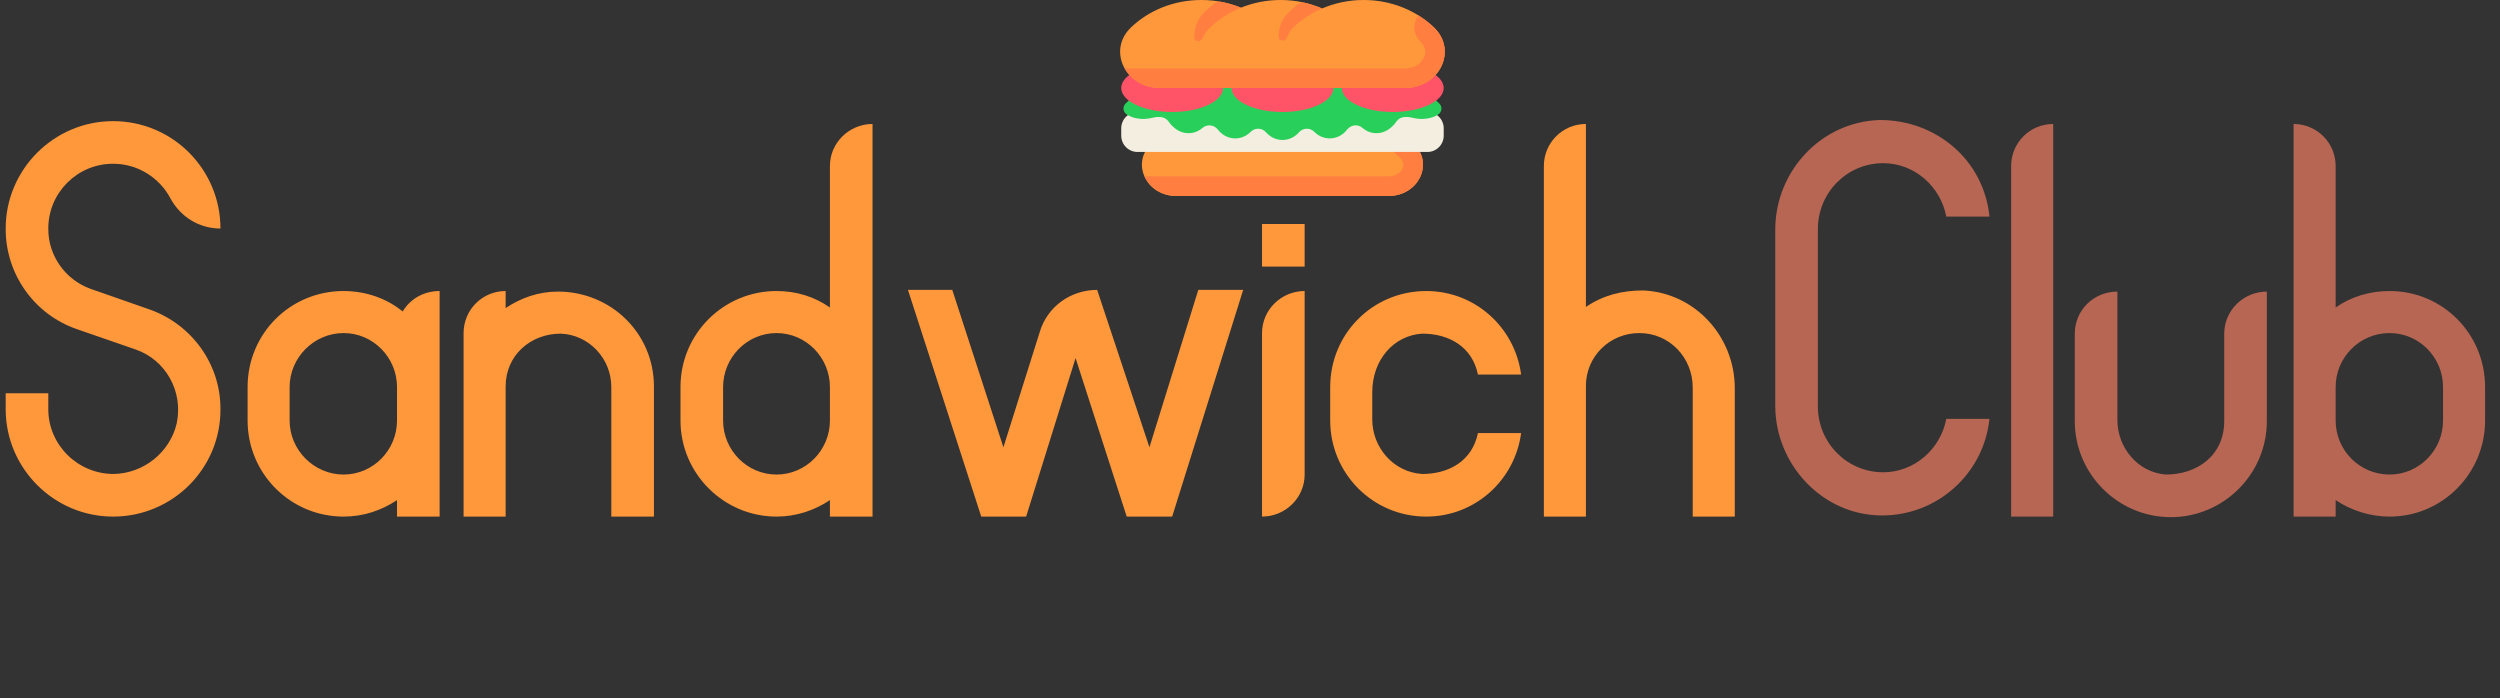 <svg width="154" height="43" viewBox="0 0 154 43" fill="none" xmlns="http://www.w3.org/2000/svg">
<rect x="0" y="0" width="154" height="43" fill="#333333" stroke="none"/>
<path d="M87.08 8.853C86.138 7.953 84.806 7.392 83.328 7.392H74.671C73.193 7.392 71.86 7.953 70.918 8.853C69.647 10.067 70.618 12.073 72.466 12.073H85.532C87.38 12.073 88.352 10.067 87.08 8.853Z" fill="#FF983B"/>
<path d="M87.082 8.852C86.792 8.575 86.464 8.33 86.108 8.124L85.375 8.891L86.248 9.725C86.445 9.913 86.499 10.124 86.408 10.351C86.309 10.599 86.027 10.864 85.534 10.864H70.499C70.801 11.543 71.519 12.072 72.467 12.072H85.534C87.381 12.072 88.353 10.066 87.082 8.852Z" fill="#FF7E40"/>
<path d="M87.927 6.897H70.074C69.519 6.897 69.068 7.348 69.068 7.904V8.355C69.068 8.911 69.519 9.361 70.074 9.361H87.927C88.483 9.361 88.933 8.911 88.933 8.355V7.904C88.933 7.348 88.483 6.897 87.927 6.897Z" fill="#F4EEE0"/>
<path d="M84.499 4.68H73.505C71.916 4.68 70.401 5.298 69.337 6.381L69.333 6.386C69.137 6.585 69.173 6.895 69.41 7.052L69.415 7.056C69.59 7.173 69.831 7.264 70.101 7.304C70.372 7.344 70.668 7.334 70.944 7.265C71.201 7.202 71.422 7.184 71.605 7.228C71.787 7.273 71.921 7.382 72.029 7.547C72.088 7.636 72.162 7.718 72.251 7.794C72.261 7.803 72.274 7.813 72.284 7.822L72.311 7.847C72.329 7.864 72.347 7.88 72.366 7.896C72.404 7.927 72.443 7.956 72.484 7.982C72.645 8.089 72.824 8.158 73.008 8.188C73.376 8.248 73.761 8.15 74.066 7.884C74.208 7.761 74.384 7.705 74.564 7.724C74.744 7.744 74.907 7.838 75.025 7.989C75.279 8.316 75.638 8.498 76.005 8.523C76.373 8.548 76.748 8.417 77.035 8.127C77.168 7.993 77.34 7.923 77.521 7.929C77.702 7.935 77.87 8.016 77.996 8.159C78.268 8.467 78.635 8.622 79.002 8.622C79.369 8.622 79.736 8.467 80.008 8.159C80.134 8.016 80.302 7.935 80.483 7.929C80.664 7.923 80.836 7.993 80.969 8.127C81.256 8.417 81.631 8.548 81.999 8.523C82.366 8.498 82.725 8.316 82.979 7.989C83.097 7.838 83.26 7.744 83.44 7.724C83.62 7.705 83.796 7.761 83.937 7.884C84.243 8.15 84.628 8.248 84.996 8.188C85.18 8.158 85.359 8.089 85.52 7.982C85.56 7.956 85.6 7.927 85.637 7.896C85.656 7.88 85.675 7.864 85.693 7.847L85.72 7.822C85.73 7.813 85.743 7.803 85.753 7.794C85.842 7.718 85.916 7.636 85.974 7.547C86.082 7.382 86.216 7.273 86.399 7.228C86.582 7.184 86.803 7.202 87.06 7.265C87.336 7.334 87.632 7.344 87.902 7.304C88.173 7.264 88.414 7.173 88.589 7.056C88.828 6.897 88.864 6.582 88.666 6.381C87.602 5.298 86.088 4.68 84.499 4.68Z" fill="#28D05B"/>
<path d="M75.341 5.421C75.341 4.604 73.937 3.942 72.205 3.942C70.472 3.942 69.068 4.604 69.068 5.421C69.068 6.237 70.472 6.899 72.205 6.899C73.937 6.899 75.341 6.237 75.341 5.421Z" fill="#FF5368"/>
<path d="M82.138 5.421C82.138 4.604 80.733 3.942 79.001 3.942C77.269 3.942 75.864 4.604 75.864 5.421C75.864 6.237 77.269 6.899 79.001 6.899C80.733 6.899 82.138 6.237 82.138 5.421Z" fill="#FF5368"/>
<path d="M88.931 5.421C88.931 4.604 87.526 3.942 85.794 3.942C84.062 3.942 82.657 4.604 82.657 5.421C82.657 6.237 84.062 6.899 85.794 6.899C87.526 6.899 88.931 6.237 88.931 5.421Z" fill="#FF5368"/>
<path d="M88.334 1.692C87.246 0.65 85.706 0 84 0C83.085 0 82.218 0.187 81.442 0.521C80.667 0.187 79.8 0 78.885 0C78.015 0 77.188 0.169 76.443 0.473C75.697 0.169 74.87 0 74 0C72.293 0 70.754 0.65 69.666 1.692C68.198 3.098 69.32 5.42 71.454 5.42H86.546C88.68 5.42 89.802 3.098 88.334 1.692Z" fill="#FF983B"/>
<path d="M81.24 0.441C81.232 0.437 81.223 0.434 81.215 0.431C81.085 0.381 80.953 0.335 80.818 0.293C80.811 0.291 80.804 0.289 80.797 0.287C80.661 0.245 80.522 0.207 80.382 0.175C80.376 0.173 80.37 0.172 80.363 0.17L80.361 0.17C80.23 0.139 80.09 0.167 79.985 0.245C79.791 0.389 79.608 0.544 79.436 0.709C78.956 1.169 78.752 1.726 78.771 2.269C78.774 2.275 78.777 2.281 78.78 2.286C78.777 2.281 78.774 2.275 78.771 2.269C78.772 2.276 78.772 2.283 78.772 2.29C78.787 2.532 79.154 2.584 79.25 2.357C79.355 2.11 79.493 1.859 79.665 1.694C80.169 1.211 80.771 0.812 81.442 0.523C81.375 0.495 81.308 0.467 81.24 0.441Z" fill="#FF7E40"/>
<path d="M76.19 0.376C76.187 0.375 76.184 0.374 76.182 0.373C75.872 0.263 75.549 0.175 75.217 0.112C75.09 0.088 74.957 0.117 74.855 0.19C74.636 0.349 74.429 0.521 74.237 0.705C73.74 1.181 73.54 1.76 73.575 2.32C73.59 2.563 73.952 2.617 74.052 2.391C74.161 2.143 74.325 1.906 74.55 1.691C75.083 1.18 75.725 0.764 76.441 0.473C76.358 0.439 76.274 0.406 76.19 0.376Z" fill="#FF7E40"/>
<path d="M88.334 1.692C88.046 1.417 87.726 1.168 87.38 0.952C87.005 1.435 87.048 2.132 87.499 2.564C87.861 2.911 87.824 3.265 87.729 3.502C87.591 3.846 87.207 4.213 86.546 4.213H69.277C69.668 4.905 70.449 5.421 71.454 5.421H86.546C88.68 5.421 89.802 3.098 88.334 1.692Z" fill="#FF7E40"/>
<path d="M6.965 10.087C8.505 10.087 9.835 10.962 10.5 12.222C11.13 13.377 12.285 14.077 13.58 14.077C13.58 10.437 10.64 7.462 6.965 7.462C3.325 7.462 0.35 10.437 0.35 14.077V14.112C0.35 16.877 2.1 19.362 4.725 20.272L8.365 21.532C10.185 22.162 11.305 24.087 10.885 26.082C10.465 27.867 8.855 29.162 7 29.197C4.795 29.197 2.975 27.412 2.975 25.207V24.227H0.35V25.207C0.35 28.847 3.325 31.822 6.965 31.822C10.64 31.822 13.615 28.847 13.58 25.172C13.58 22.407 11.795 19.957 9.17 19.047L5.565 17.787C4.025 17.227 2.975 15.757 2.975 14.112V14.077C2.975 11.872 4.76 10.087 6.965 10.087ZM24.806 19.187C23.826 18.382 22.532 17.927 21.166 17.927C17.877 17.927 15.252 20.552 15.252 23.842V25.907C15.252 29.162 17.877 31.822 21.166 31.822C22.392 31.822 23.512 31.437 24.456 30.807V31.822H27.081V23.842V17.927C26.102 17.927 25.262 18.417 24.806 19.187ZM24.456 25.907C24.456 27.727 22.986 29.232 21.166 29.232C19.346 29.232 17.841 27.727 17.841 25.907V23.842C17.841 22.022 19.346 20.517 21.166 20.517C22.986 20.517 24.456 22.022 24.456 23.842V25.907ZM34.367 17.962C33.177 17.962 32.092 18.347 31.147 18.977V17.927C29.712 17.927 28.557 19.082 28.557 20.517V31.822H31.147V23.807C31.147 21.882 32.687 20.552 34.542 20.552C36.292 20.622 37.657 22.092 37.657 23.842V31.822H40.282V23.807C40.282 20.517 37.622 17.962 34.367 17.962ZM53.748 7.637C52.313 7.637 51.123 8.792 51.123 10.227V18.942C50.178 18.277 49.058 17.927 47.833 17.927C44.578 17.927 41.918 20.552 41.918 23.842V25.907C41.918 29.162 44.578 31.822 47.833 31.822C49.058 31.822 50.178 31.437 51.123 30.807V31.822H53.748V7.637ZM51.123 25.907C51.123 27.727 49.653 29.232 47.833 29.232C46.013 29.232 44.543 27.727 44.543 25.907V23.842C44.543 22.022 46.013 20.517 47.833 20.517C49.653 20.517 51.123 22.022 51.123 23.842V25.907ZM76.58 17.857H73.815L70.805 27.552L67.585 17.857C65.94 17.857 64.505 18.907 64.05 20.447L61.81 27.552L58.66 17.857H55.93L60.445 31.822H63.21L66.255 22.057L69.405 31.822H72.205L76.58 17.857ZM80.366 13.797H77.741V16.422H80.366V13.797ZM80.366 17.927C78.931 17.927 77.741 19.082 77.741 20.517V31.822C79.176 31.822 80.366 30.667 80.366 29.232C80.366 25.592 80.366 20.062 80.366 20.062V17.927ZM87.611 29.197C85.861 29.092 84.531 27.587 84.531 25.837V24.157C84.531 22.162 85.861 20.657 87.611 20.552C89.256 20.552 90.691 21.357 91.041 23.072H93.701C93.316 20.167 90.866 17.927 87.856 17.927C84.566 17.927 81.941 20.552 81.941 23.842V25.907C81.941 29.162 84.566 31.822 87.856 31.822C90.866 31.822 93.316 29.582 93.701 26.677H91.041C90.691 28.392 89.256 29.197 87.611 29.197ZM106.862 23.912C106.862 20.727 104.412 18.032 101.227 17.892C99.932 17.892 98.777 18.172 97.692 18.907V7.637C96.257 7.637 95.102 8.792 95.102 10.227V31.822H97.692V23.772C97.692 21.952 99.162 20.517 100.982 20.517C102.837 20.517 104.272 22.022 104.272 23.877V31.822H106.862V23.912Z" fill="#FF983B"/>
<path d="M111.981 25.032V14.112C111.981 11.872 113.766 10.052 116.006 10.052C117.931 10.052 119.541 11.487 119.891 13.342H122.551C122.201 9.842 119.261 7.392 115.796 7.392C112.191 7.497 109.356 10.542 109.356 14.147V24.997C109.356 28.602 112.261 31.752 115.936 31.752C119.366 31.752 122.201 29.162 122.551 25.802H119.891C119.541 27.657 117.931 29.092 116.006 29.092C113.766 29.092 111.981 27.272 111.981 25.032ZM126.476 7.637C125.041 7.637 123.886 8.792 123.886 10.227V31.822H126.476V7.637ZM137.012 25.942C137.012 28.042 135.367 29.232 133.407 29.232C131.692 29.092 130.432 27.587 130.432 25.872V17.962C128.962 17.962 127.807 19.117 127.807 20.552V25.942C127.807 29.197 130.467 31.857 133.722 31.857C136.977 31.857 139.637 29.197 139.637 25.942V17.962C138.202 17.962 137.012 19.117 137.012 20.552V25.942ZM147.201 17.927C145.976 17.927 144.821 18.277 143.876 18.942V10.227C143.876 8.792 142.721 7.637 141.286 7.637V23.842V25.907V31.822H143.876V30.807C144.821 31.437 145.976 31.822 147.201 31.822C150.456 31.822 153.081 29.162 153.081 25.907V23.842C153.081 20.552 150.456 17.927 147.201 17.927ZM150.491 25.907C150.491 27.727 149.021 29.232 147.201 29.232C145.346 29.232 143.876 27.727 143.876 25.907V23.842C143.876 22.022 145.346 20.517 147.201 20.517C149.021 20.517 150.491 22.022 150.491 23.842V25.907Z" fill="#B66652"/>
</svg>
